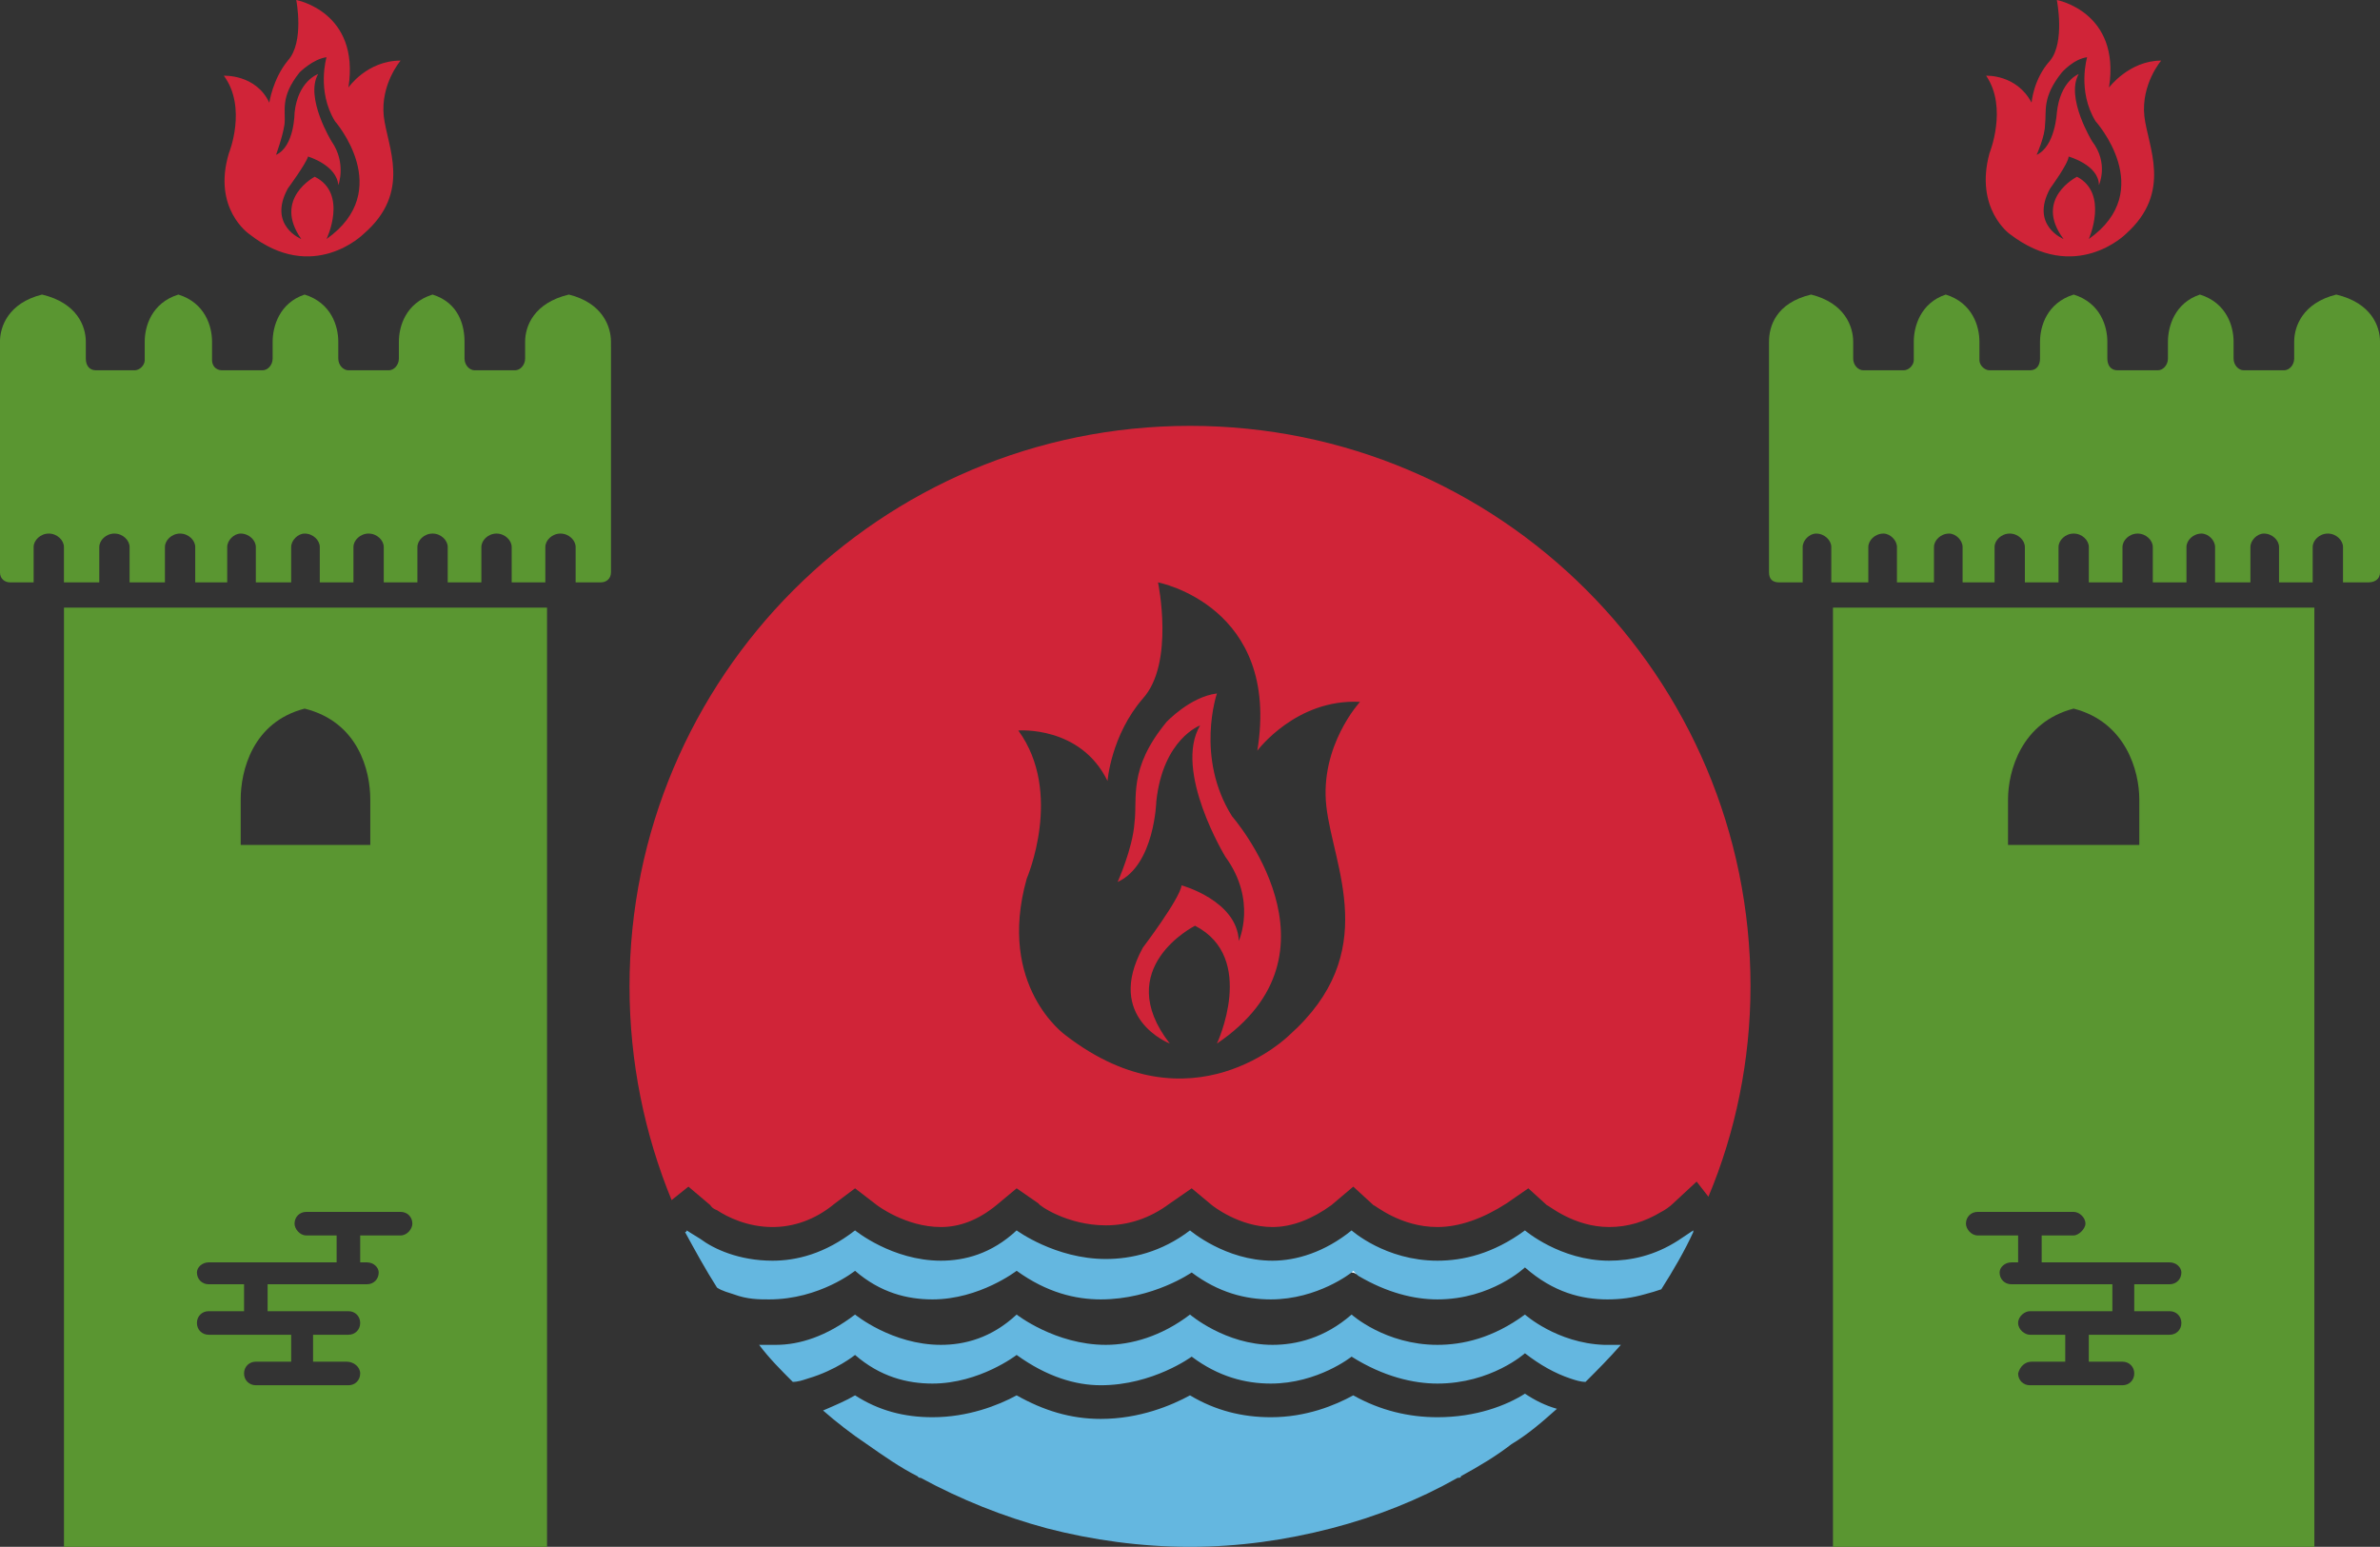 <svg xmlns="http://www.w3.org/2000/svg" xmlns:xlink="http://www.w3.org/1999/xlink" xml:space="preserve" width="1414" height="919" version="1.1" style="shape-rendering:geometricPrecision; text-rendering:geometricPrecision; image-rendering:optimizeQuality; fill-rule:evenodd; clip-rule:evenodd"><rect width="100%" height="100%" fill="#333333" stroke="none"/><rect id="backgroundrect" width="100%" height="100%" x="0" y="0" fill="none" stroke="none"/>
 <defs>
  <style type="text/css">
   <![CDATA[
    .fil4 {fill:#2E2E2D}
    .fil5 {fill:#2E2E2D}
    .fil2 {fill:#FEFEFE}
    .fil3 {fill:#5A9631}
    .fil0 {fill:#64B7E0}
    .fil1 {fill:#D02438}
   ]]>
  </style>
 </defs>
 
<g class="currentLayer" style=""><title>Layer 1</title>
  
   
   
   
   
   
   
   
   
   
   
   
   
   
   
   
   
   
   
   
   
   
   
   
   
   
   
   
   
   
   
   
  
 <g class=""><path class="fil0" d="M906 828c6,4 12,7 19,9 -9,8 -17,15 -27,21 -9,7 -19,13 -30,19 0,1 -1,1 -2,1 -23,13 -48,23 -75,30 -27,7 -55,11 -84,11 -29,0 -58,-4 -85,-11 -26,-7 -51,-17 -75,-30 -1,0 -1,0 -2,-1 -10,-5 -20,-12 -30,-19 -9,-6 -18,-13 -26,-20 7,-3 14,-6 19,-9 14,9 29,13 46,13 21,0 39,-7 50,-13 16,9 32,14 50,14 23,0 42,-8 53,-14 15,9 31,13 48,13 21,0 38,-7 49,-13 16,9 33,13 50,13 23,0 41,-7 52,-14z" id="svg_1"/><path class="fil1" d="M1040 586c0,44 -9,87 -25,125l-7 -9 -14 13c-2,2 -5,4 -7,5 -10,6 -20,9 -31,9 -21,0 -36,-13 -37,-13l-11 -10 -13 9c-14,9 -28,14 -41,14 -22,0 -37,-13 -38,-13l-12 -11 -13 11c-11,8 -23,13 -35,13 -20,0 -36,-13 -36,-13l-12 -10 -13 9c-12,9 -25,13 -38,13 -23,0 -40,-12 -40,-13l-13 -9 -12 10c-11,9 -22,13 -33,13 -21,0 -38,-13 -38,-13l-13 -10 -12 9c-12,10 -25,14 -37,14 -15,0 -27,-6 -33,-10 -3,-1 -4,-3 -4,-3l-13 -11 -10 8c-16,-39 -25,-82 -25,-127 0,-184 149,-333 333,-333 184,0 333,149 333,333zm-352 -240c0,0 73,14 59,100 0,0 23,-31 61,-29 0,0 -24,26 -20,62 4,36 33,87 -22,136 0,0 -58,58 -133,0 0,0 -41,-29 -23,-93 0,0 22,-51 -5,-88 0,0 37,-3 53,30 0,0 2,-27 21,-49 19,-21 9,-69 9,-69zm-1 130l0 0c4,-37 26,-45 26,-45 -16,27 15,78 15,78 19,26 8,50 8,50 -1,-24 -34,-33 -34,-33 -1,8 -23,37 -23,37 -23,42 16,57 16,57 -35,-45 15,-70 15,-70 37,19 13,70 13,70 80,-54 9,-135 9,-135 -22,-35 -9,-73 -9,-73 -16,2 -30,17 -30,17 -23,28 -17,45 -19,60 -1,15 -10,35 -10,35 22,-10 23,-48 23,-48z" id="svg_2"/><path class="fil0" d="M1006 732c-5,11 -12,23 -19,34 -3,1 -6,2 -10,3 -7,2 -14,3 -22,3 -15,0 -32,-4 -49,-19 0,0 -20,19 -52,19 -14,0 -30,-4 -47,-14l0 0c-1,-1 -2,-2 -4,-2 0,0 0,0 0,0l0 0c0,0 -20,16 -48,16 -15,0 -31,-4 -47,-16 0,0 -23,16 -54,16 -15,0 -32,-4 -50,-17 0,0 -22,17 -50,17 -15,0 -31,-4 -46,-17 0,0 -21,17 -51,17 -6,0 -13,0 -21,-3 -3,-1 -7,-2 -10,-4 -7,-11 -13,-22 -19,-33 1,0 1,-1 1,-1 0,0 3,2 8,5 8,6 23,13 43,13 14,0 31,-4 49,-18 0,0 22,18 51,18 14,0 30,-4 45,-18 0,0 23,17 53,17 15,0 33,-4 50,-17 0,0 21,18 49,18 14,0 31,-5 47,-18 0,0 20,18 51,18 15,0 33,-4 52,-18 0,0 21,18 50,18 13,0 27,-3 41,-12 3,-2 6,-4 9,-6 0,0 0,0 0,1z" id="svg_3"/><path class="fil0" d="M963 799c-7,8 -14,15 -21,22 -3,0 -6,-1 -9,-2 -9,-3 -18,-8 -27,-15 0,0 -20,18 -52,18 -14,0 -32,-4 -51,-16l0 0c0,0 -20,16 -48,16 -15,0 -31,-4 -47,-16 0,0 -23,17 -54,17 -15,0 -32,-5 -50,-18 0,0 -22,17 -50,17 -15,0 -31,-4 -46,-17 0,0 -11,9 -28,14 -3,1 -6,2 -9,2 -7,-7 -14,-14 -20,-22 2,0 5,0 7,0 1,0 2,0 3,0 14,0 30,-5 47,-18 0,0 22,18 51,18 14,0 30,-4 45,-18 0,0 23,18 53,18 15,0 33,-5 50,-18 0,0 21,18 49,18 14,0 31,-4 47,-18 0,0 20,18 51,18 15,0 33,-4 52,-18 0,0 19,17 47,18 1,0 2,0 4,0 1,0 3,0 6,0z" id="svg_4"/><path class="fil2" d="M804 755l-1 1c2,0 3,1 4,2l-3 -3z" id="svg_5"/><path class="fil3" d="M38 586l0 333 94 0 193 0 0 -558 -287 0 0 225zm325 -380l0 11 0 123c0,4 -3,6 -6,6l-15 0 0 -21c0,-4 -4,-8 -9,-8l0 0c-5,0 -9,4 -9,8l0 21 -20 0 0 -21c0,-4 -4,-8 -9,-8 -5,0 -9,4 -9,8l0 21 -20 0 0 -21c0,-4 -4,-8 -9,-8 -5,0 -9,4 -9,8l0 21 -20 0 0 -21c0,-4 -4,-8 -9,-8l0 0c-5,0 -9,4 -9,8l0 21 -20 0 0 -21c0,-4 -4,-8 -9,-8l0 0c-4,0 -8,4 -8,8l0 21 -21 0 0 -21c0,-4 -4,-8 -9,-8 -4,0 -8,4 -8,8l0 21 -19 0 0 -21c0,-4 -4,-8 -9,-8 -5,0 -9,4 -9,8l0 21 -21 0 0 -21c0,-4 -4,-8 -9,-8 -5,0 -9,4 -9,8l0 21 -21 0 0 -21c0,-4 -4,-8 -9,-8 -5,0 -9,4 -9,8l0 21 -14 0c-3,0 -6,-2 -6,-6l0 -123 0 -11 0 -3c0,-9 5,-23 25,-28 21,5 26,19 26,28l0 3 0 7c0,4 2,7 6,7l23 0c3,0 6,-3 6,-6l0 -11c0,-9 4,-23 20,-28 16,5 20,19 20,28l0 11c0,3 2,6 6,6l24 0c3,0 6,-3 6,-7l0 -7c0,0 0,-1 0,-1l0 -2c0,-9 4,-23 19,-28 16,5 20,19 20,28l0 2c0,0 0,1 0,1l0 7c0,4 3,7 6,7l24 0c3,0 6,-3 6,-7l0 -7 0 -3c0,-9 4,-23 20,-28 16,5 19,19 19,28l0 3 0 7c0,4 3,7 6,7l24 0c3,0 6,-3 6,-7l0 -7c0,0 0,-1 0,-1l0 -2c0,-9 5,-23 26,-28 20,5 25,19 25,28l0 3zm-246 580c0,4 3,7 7,7l49 0 0 16 -21 0c-4,0 -7,3 -7,7 0,4 3,7 7,7l55 0c4,0 7,-3 7,-7 0,-4 -4,-7 -8,-7l-20 0 0 -16 21 0c4,0 7,-3 7,-7 0,-4 -3,-7 -7,-7l-48 0 0 -16 59 0c4,0 7,-3 7,-7l0 0c0,-3 -3,-6 -7,-6l-4 0 0 -16 24 0c4,0 7,-4 7,-7l0 0c0,-4 -3,-7 -7,-7l-56 0c-4,0 -7,3 -7,7 0,3 3,7 7,7l18 0 0 16 -41 0 0 0 -14 0 0 0 -21 0c-4,0 -7,3 -7,6 0,4 3,7 7,7l21 0 0 16 -21 0c-4,0 -7,3 -7,7zm64 -365c-31,8 -38,37 -38,54l0 27 38 0 39 0 0 -27c0,-17 -7,-46 -39,-54z" id="svg_6"/><path class="fil1" d="M176 0c0,0 38,7 31,52 0,0 11,-16 31,-16 0,0 -12,14 -10,33 2,18 17,45 -12,70 0,0 -30,30 -68,0 0,0 -22,-15 -12,-48 0,0 11,-27 -3,-46 0,0 19,-1 27,16 0,0 2,-14 11,-25 10,-11 5,-36 5,-36zm-1 67l0 0c2,-19 14,-23 14,-23 -8,14 8,40 8,40 9,13 4,26 4,26 -1,-12 -18,-17 -18,-17 -1,4 -12,19 -12,19 -12,22 8,30 8,30 -17,-24 8,-37 8,-37 20,10 7,37 7,37 41,-29 5,-70 5,-70 -11,-18 -5,-38 -5,-38 -8,1 -16,9 -16,9 -12,15 -8,23 -9,31 -1,7 -5,18 -5,18 11,-5 11,-25 11,-25z" id="svg_7"/><path class="fil3" d="M1089 361l0 558 193 0 93 0 0 -333 0 -225 -286 0zm-13 -186c-21,5 -25,19 -25,28l0 3 0 11 0 123c0,4 2,6 6,6l14 0 0 -21c0,-4 4,-8 8,-8 5,0 9,4 9,8l0 21 22 0 0 -21c0,-4 4,-8 9,-8 4,0 8,4 8,8l0 21 22 0 0 -21c0,-4 4,-8 9,-8 4,0 8,4 8,8l0 21 19 0 0 -21c0,-4 4,-8 9,-8 5,0 9,4 9,8l0 21 20 0 0 -21c0,-4 4,-8 9,-8l0 0c5,0 9,4 9,8l0 21 20 0 0 -21c0,-4 4,-8 9,-8l0 0c5,0 9,4 9,8l0 21 20 0 0 -21c0,-4 4,-8 9,-8 4,0 8,4 8,8l0 21 21 0 0 -21c0,-4 4,-8 8,-8 5,0 9,4 9,8l0 21 20 0 0 -21c0,-4 4,-8 9,-8l0 0c5,0 9,4 9,8l0 21 15 0c4,0 7,-2 7,-6l0 -123 0 -11 0 -3c0,-9 -5,-23 -26,-28 -20,5 -25,19 -25,28l0 2c0,0 0,1 0,1l0 7c0,4 -3,7 -6,7l-24 0c-3,0 -6,-3 -6,-7l0 -7 0 -3c0,-9 -4,-23 -20,-28 -15,5 -19,19 -19,28l0 3 0 7c0,4 -3,7 -6,7l-24 0c-4,0 -6,-3 -6,-7l0 -7c0,0 0,-1 0,-1l0 -2c0,-9 -4,-23 -20,-28 -16,5 -20,19 -20,28l0 2c0,0 0,1 0,1l0 7c0,4 -2,7 -6,7l-24 0c-3,0 -6,-3 -6,-6l0 -11c0,-9 -4,-23 -20,-28 -15,5 -19,19 -19,28l0 11c0,3 -3,6 -6,6l-24 0c-3,0 -6,-3 -6,-7l0 -7 0 -3c0,-9 -5,-23 -25,-28zm220 611c0,4 -3,7 -7,7l-48 0 0 16 20 0c4,0 7,3 7,7 0,4 -3,7 -7,7l-55 0c-4,0 -7,-3 -7,-7 1,-4 4,-7 8,-7l20 0 0 -16 -21 0c-3,0 -7,-3 -7,-7 0,-4 4,-7 7,-7l49 0 0 -16 -60 0c-4,0 -7,-3 -7,-7l0 0c0,-3 3,-6 7,-6l4 0 0 -16 -24 0c-4,0 -7,-4 -7,-7l0 0c0,-4 3,-7 7,-7l57 0c3,0 7,3 7,7 0,3 -4,7 -7,7l-19 0 0 16 42 0 0 0 13 0 0 0 21 0c4,0 7,3 7,6 0,4 -3,7 -7,7l-21 0 0 16 21 0c4,0 7,3 7,7zm-64 -365c-31,8 -39,37 -39,54l0 27 39 0 39 0 0 -27c0,-17 -8,-46 -39,-54z" id="svg_8"/><path class="fil1" d="M1222 0c0,0 38,7 31,52 0,0 12,-16 31,-16 0,0 -12,14 -10,33 2,18 17,45 -11,70 0,0 -30,30 -69,0 0,0 -21,-15 -12,-48 0,0 11,-27 -2,-46 0,0 18,-1 27,16 0,0 1,-14 11,-25 9,-11 4,-36 4,-36zm0 67l0 0c2,-19 13,-23 13,-23 -8,14 8,40 8,40 10,13 4,26 4,26 0,-12 -18,-17 -18,-17 0,4 -11,19 -11,19 -12,22 8,30 8,30 -18,-24 8,-37 8,-37 19,10 7,37 7,37 41,-29 4,-70 4,-70 -11,-18 -5,-38 -5,-38 -8,1 -15,9 -15,9 -12,15 -9,23 -10,31 0,7 -5,18 -5,18 11,-5 12,-25 12,-25z" id="svg_9"/></g></g></svg>